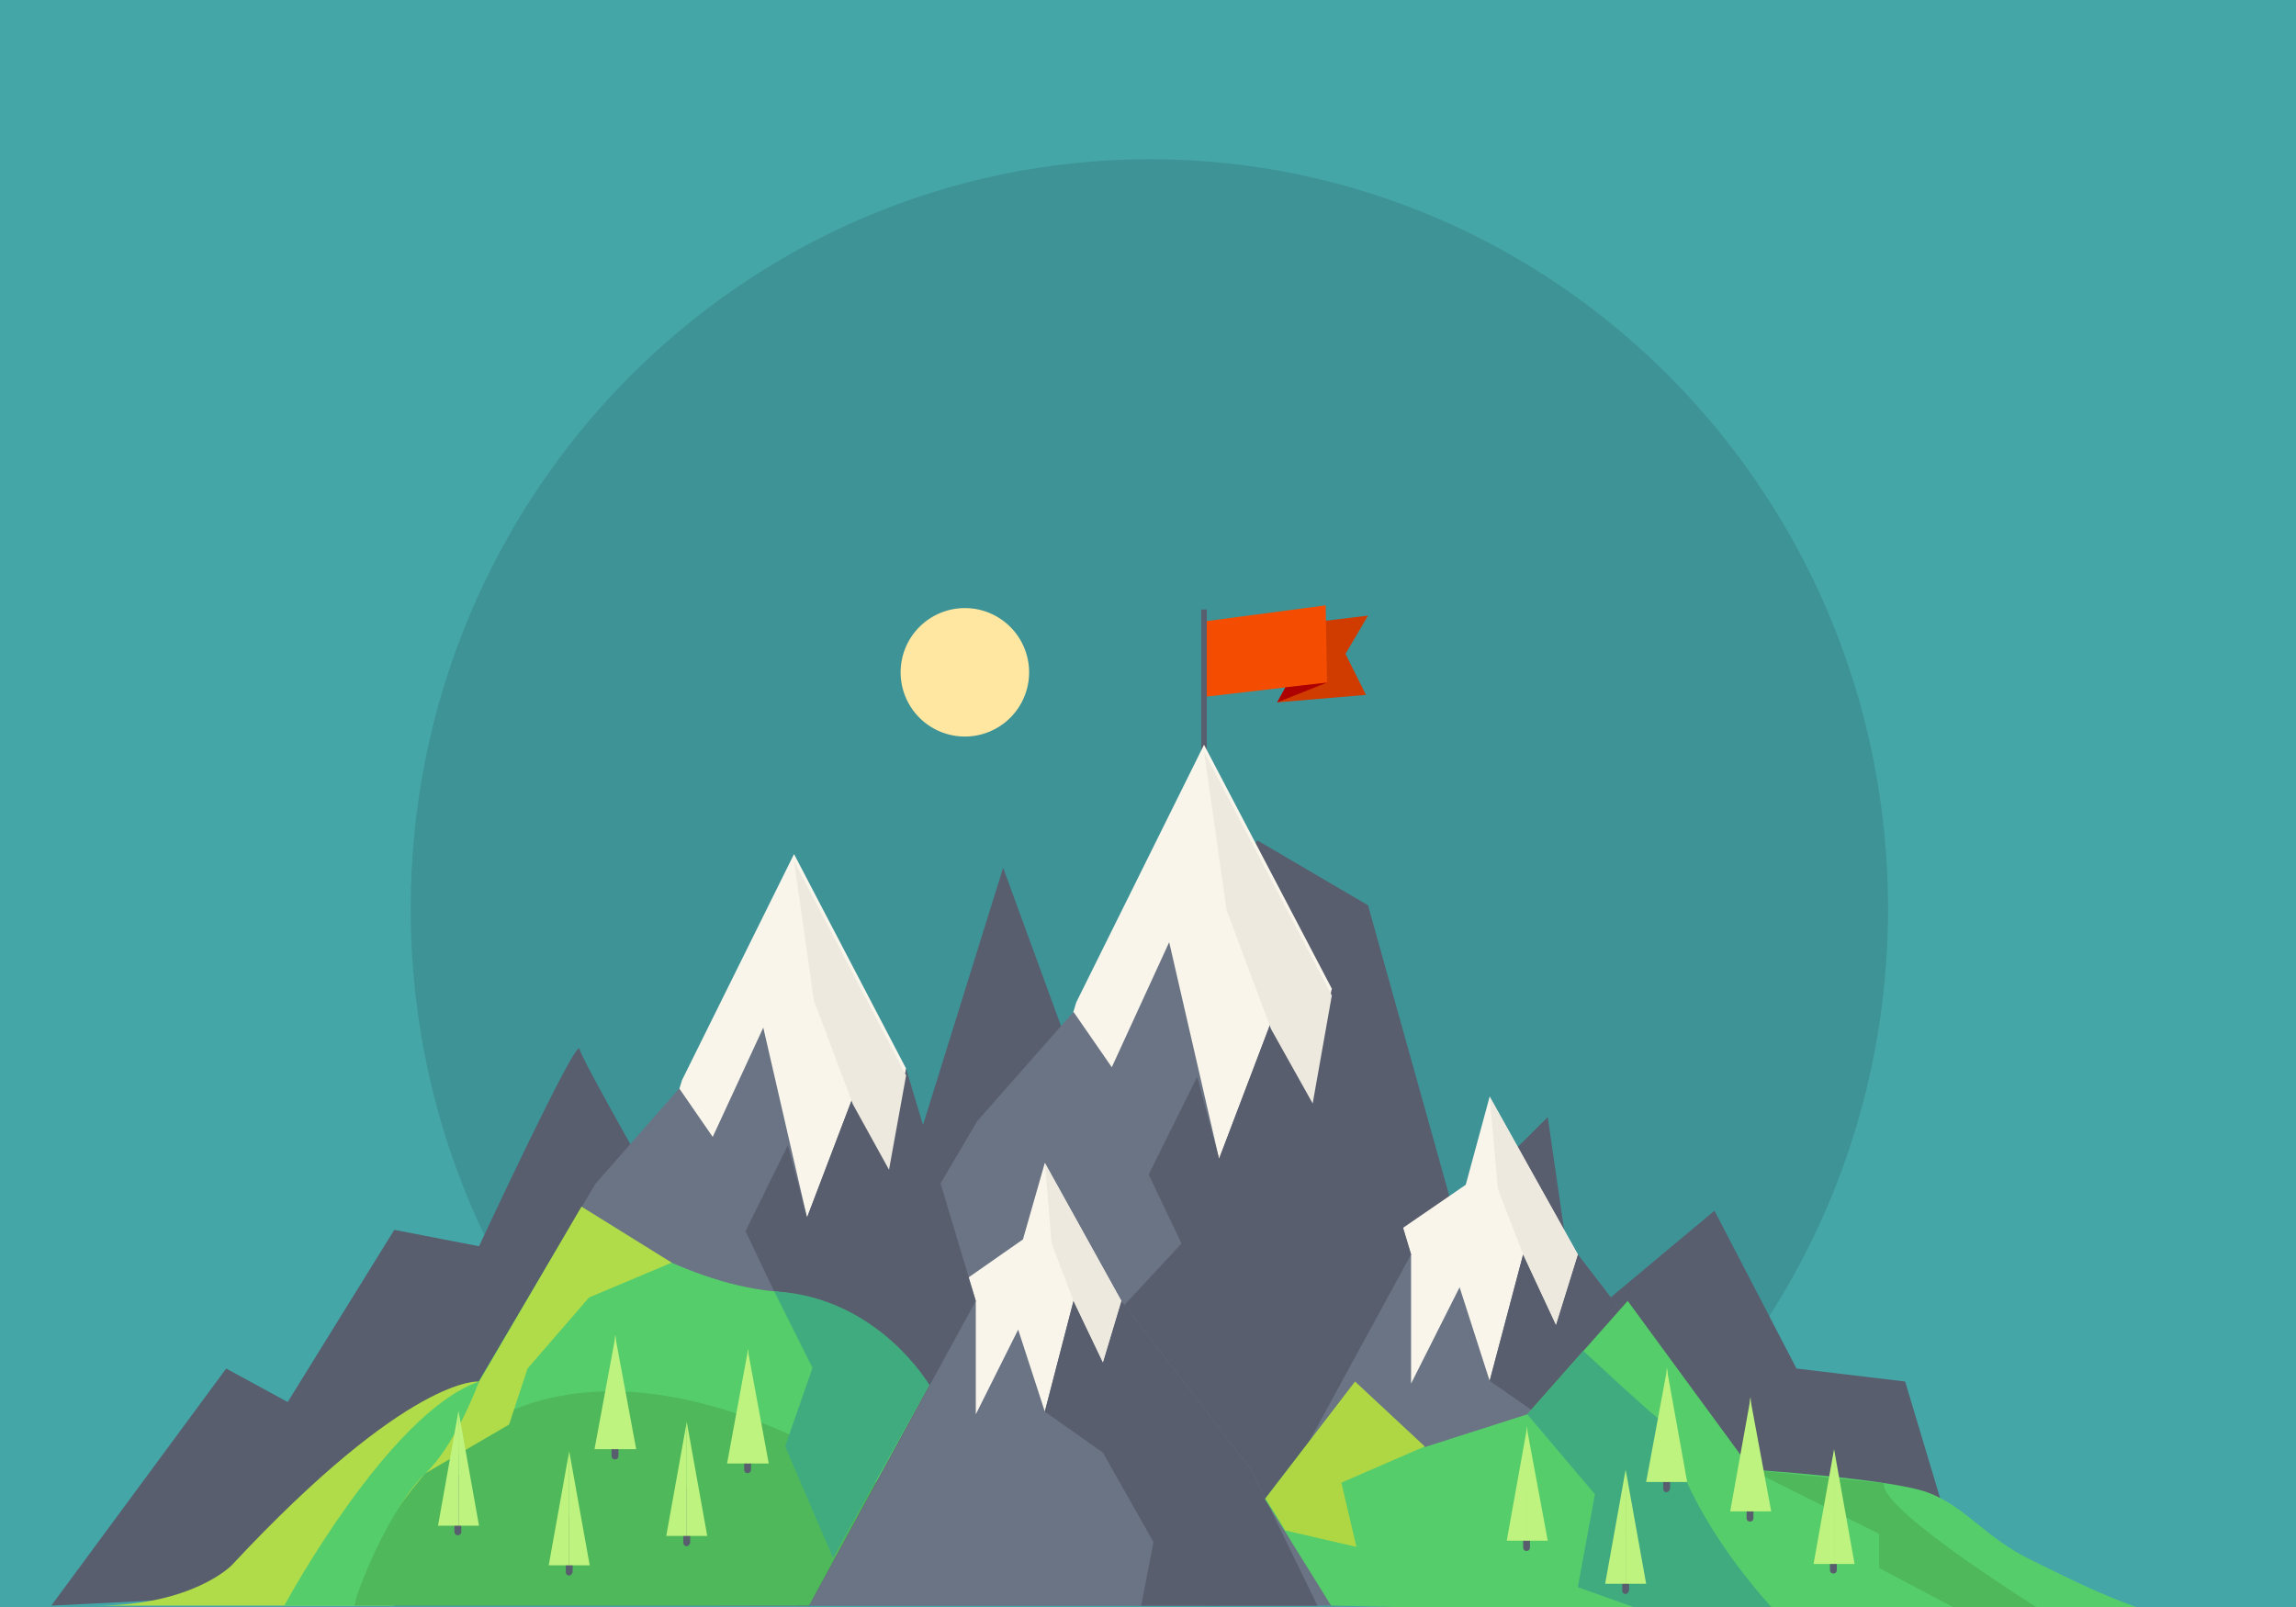 <svg width="336" height="235.2" xmlns="http://www.w3.org/2000/svg">

 <rect width="100%" height="100%" fill="#333333" stroke="none"/>

 <g>
  <title>background</title>
  <rect fill="none" id="canvas_background" height="402" width="582" y="-1" x="-1"/>
 </g>
 <g>
  <title>Layer 1</title>
  <g id="svg_1" transform="matrix(1,0,0,1,-2.842170943040401e-14,0) ">
   <path id="svg_2" fill=" rgb(69, 166, 168)" class="st0" d="m0,0l336,0l0,235.2l-336,0l0,-235.2z"/>
  </g>
  <g id="svg_3" transform="matrix(1,0,0,1,-2.842170943040401e-14,0) ">
   <path id="svg_4" fill=" rgb(62, 147, 151)" d="m210.4,234c38.7,-16.7 65.9,-55.6 65.9,-101c0,-60.6 -48.4,-109.7 -108.1,-109.7c-59.7,0.1 -108.1,49.2 -108.1,109.7c0,45.4 27.2,84.3 65.9,101l84.4,0z" class="st1"/>
  </g>
  <path id="svg_5" fill=" rgb(88, 94, 109)" d="m7.5,235l25.6,-34.7l9,4.9l15.6,-25.2l12.4,2.4c0,0 14.3,-30.7 14.7,-28.9c0.4,1.8 12.7,23.2 12.7,23.2l18.7,-33.6l16.4,29.5l14.2,-45.6l11.7,32l25.5,-36l16.2,9.5l12.5,44.7l13.8,-13.7l4.4,30.4l20,-16.7l12,23.1l15.9,1.9l5.7,19" class="st3"/>
  <path id="svg_6" fill=" rgb(208, 60, 0)" class="st5" d="m193.6,90.9l6.6,-0.8l-3.3,5.6l3,6l-13,1.1"/>
  <path id="svg_7" fill=" rgb(244, 76, 0)" class="st6" d="m176.6,90.9l17.4,-2.3l0.2,11.3l-18,2.1"/>
  <path id="svg_8" fill=" rgb(173, 0, 0)" class="st7" d="m186.9,102.8l1.2,-2.2l6.1,-0.7"/>
  <g id="svg_9" transform="matrix(1,0,0,1,-2.842170943040401e-14,0) ">
   <path id="svg_10" fill=" rgb(88, 94, 109)" class="st3" d="m175.8,89.2l0.8,0l0,23.5l-0.8,0l0,-23.5z"/>
  </g>
  <path id="svg_11" fill=" rgb(176, 220, 73)" d="m57.7,235l-43.6,0c14.1,0 19.8,-5.9 19.8,-5.9c26.1,-28 36.2,-26.9 36.2,-26.9" class="st8"/>
  <g id="svg_12" transform="matrix(1,0,0,1,-2.842170943040401e-14,0) ">
   <g id="svg_13">
    <path id="svg_14" fill=" rgb(249, 245, 235)" class="st4" d="m157.5,146.7l18.7,-37.7l18.7,35.7l-3.1,20.6l-45,17.1"/>
   </g>
  </g>
  <g id="svg_15" transform="matrix(1,0,0,1,-5.684341886080802e-14,0) ">
   <path id="svg_16" fill=" rgb(249, 245, 235)" class="st4" d="m196.6,185.7l17.9,-12.3l3.5,-12.9l12.9,23.1l0,27.6l-34.6,0.5"/>
  </g>
  <g id="svg_17" transform="matrix(1,0,0,1,-5.684341886080802e-14,0) ">
   <path id="svg_18" fill=" rgb(107, 116, 133)" class="st9" d="m263.8,235l-11.3,-23.3l-21.6,-28.1l-3.2,10.3l-4.8,-10.3l-4.9,18.5l-4.4,-13.7l-7.1,14.1l0,-18.9l-43.5,51.3l3.5,0.1l97.3,0z"/>
  </g>
  <g id="svg_19" transform="matrix(1,0,0,1,-5.684341886080802e-14,0) ">
   <path id="svg_20" fill=" rgb(107, 116, 133)" class="st9" d="m178.5,235l28,-51.4l-11.8,-38.2l-2.6,15.1l-6.1,-10.9l-7.6,20l-7.3,-31.7l-8.4,18.3l-5.6,-8.1l-14.1,16l-33.6,57.1l0,13.8l69.1,0z"/>
  </g>
  <g id="svg_21" transform="matrix(1,0,0,1,-5.684341886080802e-14,0) ">
   <path id="svg_22" fill=" rgb(88, 94, 109)" class="st3" d="m172.4,220.9l4.7,14.1l1.4,0l2,-3.7l26,-47.7l-11.6,-38.9l-2.8,15.8l-6.1,-10.9l-7.6,20l-3.2,-12l-7.1,14.3l4.8,10.1l-9.1,9.8l8.6,29.1z"/>
  </g>
  <g id="svg_23" transform="matrix(1,0,0,1,-5.684341886080802e-14,0) ">
   <path id="svg_24" fill=" rgb(88, 94, 109)" class="st3" d="m236.2,223.8l-2.2,11.2l29.8,0l-11.3,-23.3l-21.6,-28.1l-3.2,10.3l-4.8,-10.3l-4.9,18.5l9.8,6.8l8.4,14.9z"/>
  </g>
  <g id="svg_25" transform="matrix(1,0,0,1,-5.684341886080802e-14,0) ">
   <path id="svg_26" fill=" rgb(237, 233, 223)" class="st10" d="m176.2,110l3.3,23.2l6.5,17.4l6.1,10.9l2.8,-15.8"/>
  </g>
  <g id="svg_27" transform="matrix(1,0,0,1,-5.684341886080802e-14,0) ">
   <path id="svg_28" fill=" rgb(237, 233, 223)" class="st10" d="m218,160.5l1.2,13.5l3.7,9.6l4.8,10.3l3.2,-10.3"/>
  </g>
  <g id="svg_29" transform="matrix(1,0,0,1,-2.842170943040401e-14,0) ">
   <g id="svg_30">
    <path id="svg_31" fill=" rgb(249, 245, 235)" class="st4" d="m99.8,158.1l16.4,-33.1l16.4,31.4l-2.8,18l-39.4,15"/>
   </g>
  </g>
  <g id="svg_32" transform="matrix(1,0,0,1,-5.684341886080802e-14,0) ">
   <path id="svg_33" fill=" rgb(249, 245, 235)" class="st4" d="m134.1,192.3l15.6,-10.9l3.2,-11.2l11.2,20.2l0,24.2l-30.3,0.5"/>
  </g>
  <g id="svg_34" transform="matrix(1,0,0,1,-5.684341886080802e-14,0) ">
   <path id="svg_35" fill=" rgb(107, 116, 133)" class="st9" d="m104.9,235l87.9,0l-9.7,-19.9l-19,-24.7l-2.7,9l-4.3,-9l-4.2,16.2l-3.9,-12l-6.2,12.4l0,-16.6l-37.9,44.6z"/>
  </g>
  <g id="svg_36" transform="matrix(1,0,0,1,-5.684341886080802e-14,0) ">
   <path id="svg_37" fill=" rgb(107, 116, 133)" class="st9" d="m118.4,235l24.4,-44.6l-10.4,-33.5l-2.3,13.3l-5.3,-9.6l-6.7,17.6l-6.4,-27.8l-7.4,16l-4.9,-7.1l-12.3,14l-29.4,50l0,11.7l60.7,0z"/>
  </g>
  <g id="svg_38" transform="matrix(1,0,0,1,-5.684341886080802e-14,0) ">
   <path id="svg_39" fill=" rgb(88, 94, 109)" class="st3" d="m112.8,223.2l4,11.8l1.6,0l1.5,-2.7l22.9,-41.9l-10.2,-34l-2.5,13.8l-5.3,-9.6l-6.7,17.6l-2.8,-10.6l-6.2,12.6l4.2,8.8l-8,8.6l7.5,25.6z"/>
  </g>
  <g id="svg_40" transform="matrix(1,0,0,1,-5.684341886080802e-14,0) ">
   <path id="svg_41" fill=" rgb(88, 94, 109)" class="st3" d="m168.8,225.7l-1.8,9.3l25.8,0l-9.7,-19.9l-19,-24.7l-2.7,9l-4.3,-9l-4.2,16.2l8.5,6l7.4,13.1z"/>
  </g>
  <g id="svg_42" transform="matrix(1,0,0,1,-5.684341886080802e-14,0) ">
   <path id="svg_43" fill=" rgb(237, 233, 223)" class="st10" d="m116.2,126l2.9,20.4l5.7,15.2l5.3,9.6l2.5,-13.8"/>
  </g>
  <g id="svg_44" transform="matrix(1,0,0,1,-5.684341886080802e-14,0) ">
   <path id="svg_45" fill=" rgb(237, 233, 223)" class="st10" d="m152.9,170.2l1,11.8l3.2,8.4l4.3,9l2.7,-9"/>
  </g>
  <path id="svg_46" fill=" rgb(86, 205, 107)" d="m194.8,235l127.8,2.7c-9.6,-1.3 -18.4,-6 -25.2,-9.3c-6.9,-3.3 -9.8,-8 -15.4,-10c-5.6,-2 -25.7,-3.3 -25.7,-3.3l-18.1,-24.7l-14.7,16.6l-15,4.8l-10.2,-9.5l-13.2,17.1" class="st11"/>
  <path id="svg_47" fill=" rgb(86, 205, 107)" d="m84.8,177.2c0,0 14.3,10.5 28.5,11.8c14.2,1.3 15.5,10.4 15.5,10.4l7.2,3.3l-7.8,14.3c0,0 -51.2,-31.9 -70.6,6.3" class="st11"/>
  <path id="svg_48" fill=" rgb(65, 171, 128)" d="m243.2,208c-1.1,-0.8 -2.1,-1.7 -3.1,-2.6c-2.8,-2.5 -5.6,-5.1 -8.4,-7.7l-8.2,9.3l9.9,11.7l-2.5,13.6l10.1,3.6l19.2,0.4c-5.4,-5.9 -10.2,-12.5 -13.5,-19.7c-1.3,-2.8 -2.4,-5.7 -3.5,-8.6z" class="st12"/>
  <path id="svg_49" fill=" rgb(78, 184, 90)" d="m256.2,215.1l18.8,9.4l0,5l15.5,8.2l10.8,-0.4c0,0 -26.4,-16.2 -25.6,-20.2" class="st13"/>
  <path id="svg_50" fill=" rgb(175, 215, 68)" class="st14" d="m208.5,211.7l-12.2,5.3l2.2,9.4l-10.4,-2.4l-2.9,-4.7l13.1,-17.1"/>
  <path id="svg_51" fill=" rgb(78, 184, 90)" d="m118.4,235l9.8,-18c0,0 -37.6,-26.8 -63,-4.5c0,0 -11.4,10.8 -13.4,22.5" class="st13"/>
  <path id="svg_52" fill=" rgb(65, 171, 128)" d="m113.3,189l5.6,11.2l-4,11.5l7,16.3l14.1,-25.3c0,0 -7.5,-12.9 -22.7,-13.7z" class="st12"/>
  <path id="svg_53" fill=" rgb(176, 220, 73)" class="st8" d="m98.3,184.8l-12.1,5.1l-9,10.4l-2.7,8.2l-12.2,7.1l22.8,-39"/>
  <path id="svg_54" fill=" rgb(86, 205, 107)" d="m70.1,202.2c0,0 -3.3,9.1 -7.8,13.4c-5.4,5.2 -10.4,17.9 -10.4,19.4l-10.3,0c0,0 15.2,-28.2 28.5,-32.8z" class="st11"/>
  <g id="svg_55" transform="matrix(1,0,0,1,-2.842170943040401e-14,0) ">
   <g id="svg_56">
    <path id="svg_57" fill=" rgb(116, 140, 152)" class="st15" d="m256.1,214.3l0,7.9"/>
   </g>
   <g id="svg_58">
    <path id="svg_59" fill=" rgb(88, 94, 109)" d="m256.1,222.7c-0.3,0 -0.5,-0.2 -0.5,-0.5l0,-7.9c0,-0.3 0.2,-0.5 0.5,-0.5c0.3,0 0.5,0.2 0.5,0.5l0,7.9c0,0.3 -0.2,0.5 -0.5,0.5z" class="st3"/>
   </g>
  </g>
  <g id="svg_60" transform="matrix(1,0,0,1,-5.684341886080802e-14,0) ">
   <path id="svg_61" fill=" rgb(189, 243, 126)" class="st16" d="m256.2,204.5l-3,16.7l3,0"/>
  </g>
  <g id="svg_62" transform="matrix(1,0,0,1,-5.684341886080802e-14,0) ">
   <path id="svg_63" fill=" rgb(189, 243, 126)" class="st16" d="m256.1,204.5l3.1,16.7l-3.1,0"/>
  </g>
  <g id="svg_64" transform="matrix(1,0,0,1,-2.842170943040401e-14,0) ">
   <g id="svg_65">
    <path id="svg_66" fill=" rgb(116, 140, 152)" class="st15" d="m243.9,210l0,7.9"/>
   </g>
   <g id="svg_67">
    <path id="svg_68" fill=" rgb(88, 94, 109)" d="m243.9,218.4c-0.3,0 -0.5,-0.2 -0.5,-0.5l0,-7.9c0,-0.3 0.2,-0.5 0.5,-0.5c0.3,0 0.5,0.2 0.5,0.5l0,7.9c-0.1,0.3 -0.3,0.5 -0.5,0.5z" class="st3"/>
   </g>
  </g>
  <g id="svg_69" transform="matrix(1,0,0,1,-5.684341886080802e-14,0) ">
   <path id="svg_70" fill=" rgb(189, 243, 126)" class="st16" d="m244,200.2l-3.1,16.7l3.1,0"/>
  </g>
  <g id="svg_71" transform="matrix(1,0,0,1,-5.684341886080802e-14,0) ">
   <path id="svg_72" fill=" rgb(189, 243, 126)" class="st16" d="m243.9,200.2l3,16.7l-3,0"/>
  </g>
  <g id="svg_73" transform="matrix(1,0,0,1,-2.842170943040401e-14,0) ">
   <g id="svg_74">
    <path id="svg_75" fill=" rgb(116, 140, 152)" class="st15" d="m268.3,221.9l0,8"/>
   </g>
   <g id="svg_76">
    <path id="svg_77" fill=" rgb(88, 94, 109)" d="m268.3,230.3c-0.3,0 -0.5,-0.2 -0.5,-0.5l0,-7.9c0,-0.3 0.2,-0.5 0.5,-0.5c0.3,0 0.5,0.2 0.5,0.5l0,7.9c0,0.3 -0.2,0.5 -0.5,0.5z" class="st3"/>
   </g>
  </g>
  <g id="svg_78" transform="matrix(1,0,0,1,-5.684341886080802e-14,0) ">
   <path id="svg_79" fill=" rgb(189, 243, 126)" class="st16" d="m268.4,212.1l-3,16.8l3,0"/>
  </g>
  <g id="svg_80" transform="matrix(1,0,0,1,-5.684341886080802e-14,0) ">
   <path id="svg_81" fill=" rgb(189, 243, 126)" class="st16" d="m268.4,212.1l3,16.8l-3,0"/>
  </g>
  <g id="svg_82" transform="matrix(1,0,0,1,-2.842170943040401e-14,0) ">
   <g id="svg_83">
    <path id="svg_84" fill=" rgb(116, 140, 152)" class="st15" d="m237.9,224.9l0,7.9"/>
   </g>
   <g id="svg_85">
    <path id="svg_86" fill=" rgb(88, 94, 109)" d="m237.9,233.3c-0.3,0 -0.5,-0.2 -0.5,-0.5l0,-7.9c0,-0.3 0.2,-0.5 0.5,-0.5c0.3,0 0.5,0.2 0.5,0.5l0,7.9c-0.1,0.3 -0.3,0.5 -0.5,0.5z" class="st3"/>
   </g>
  </g>
  <g id="svg_87" transform="matrix(1,0,0,1,-5.684341886080802e-14,0) ">
   <path id="svg_88" fill=" rgb(189, 243, 126)" class="st16" d="m237.9,215.1l-3,16.7l3,0"/>
  </g>
  <g id="svg_89" transform="matrix(1,0,0,1,-5.684341886080802e-14,0) ">
   <path id="svg_90" fill=" rgb(189, 243, 126)" class="st16" d="m237.9,215.1l3,16.7l-3,0"/>
  </g>
  <g id="svg_91" transform="matrix(1,0,0,1,-2.842170943040401e-14,0) ">
   <g id="svg_92">
    <path id="svg_93" fill=" rgb(116, 140, 152)" class="st15" d="m223.4,218.6l0,7.9"/>
   </g>
   <g id="svg_94">
    <path id="svg_95" fill=" rgb(88, 94, 109)" d="m223.4,227c-0.3,0 -0.5,-0.2 -0.5,-0.5l0,-7.9c0,-0.3 0.2,-0.5 0.5,-0.5c0.3,0 0.5,0.2 0.5,0.5l0,7.9c0,0.3 -0.2,0.5 -0.5,0.5z" class="st3"/>
   </g>
  </g>
  <g id="svg_96" transform="matrix(1,0,0,1,-5.684341886080802e-14,0) ">
   <path id="svg_97" fill=" rgb(189, 243, 126)" class="st16" d="m223.5,208.8l-3,16.7l3,0"/>
  </g>
  <g id="svg_98" transform="matrix(1,0,0,1,-5.684341886080802e-14,0) ">
   <path id="svg_99" fill=" rgb(189, 243, 126)" class="st16" d="m223.4,208.8l3.1,16.7l-3.1,0"/>
  </g>
  <g id="svg_100" transform="matrix(1,0,0,1,-2.842170943040401e-14,0) ">
   <g id="svg_101">
    <path id="svg_102" fill=" rgb(116, 140, 152)" class="st15" d="m100.5,217.9l0,7.9"/>
   </g>
   <g id="svg_103">
    <path id="svg_104" fill=" rgb(88, 94, 109)" d="m100.5,226.3c-0.3,0 -0.5,-0.2 -0.5,-0.5l0,-7.9c0,-0.3 0.2,-0.5 0.5,-0.5c0.3,0 0.5,0.2 0.5,0.5l0,7.9c-0.1,0.3 -0.3,0.5 -0.5,0.5z" class="st3"/>
   </g>
  </g>
  <g id="svg_105" transform="matrix(1,0,0,1,-5.684341886080802e-14,0) ">
   <path id="svg_106" fill=" rgb(189, 243, 126)" class="st16" d="m100.5,208.1l-3,16.7l3,0"/>
  </g>
  <g id="svg_107" transform="matrix(1,0,0,1,-5.684341886080802e-14,0) ">
   <path id="svg_108" fill=" rgb(189, 243, 126)" class="st16" d="m100.5,208.1l3,16.7l-3,0"/>
  </g>
  <g id="svg_109" transform="matrix(1,0,0,1,-2.842170943040401e-14,0) ">
   <g id="svg_110">
    <path id="svg_111" fill=" rgb(116, 140, 152)" class="st15" d="m90,205.2l0,7.9"/>
   </g>
   <g id="svg_112">
    <path id="svg_113" fill=" rgb(88, 94, 109)" d="m90,213.6c-0.3,0 -0.5,-0.2 -0.5,-0.5l0,-7.9c0,-0.3 0.2,-0.5 0.5,-0.5c0.3,0 0.5,0.2 0.5,0.5l0,7.9c0,0.3 -0.2,0.5 -0.5,0.5z" class="st3"/>
   </g>
  </g>
  <g id="svg_114" transform="matrix(1,0,0,1,-5.684341886080802e-14,0) ">
   <path id="svg_115" fill=" rgb(189, 243, 126)" class="st16" d="m90.1,195.4l-3.1,16.7l3.1,0"/>
  </g>
  <g id="svg_116" transform="matrix(1,0,0,1,-5.684341886080802e-14,0) ">
   <path id="svg_117" fill=" rgb(189, 243, 126)" class="st16" d="m90,195.4l3.1,16.7l-3.1,0"/>
  </g>
  <g id="svg_118" transform="matrix(1,0,0,1,-2.842170943040401e-14,0) ">
   <g id="svg_119">
    <path id="svg_120" fill=" rgb(116, 140, 152)" class="st15" d="m67,216.3l0,8"/>
   </g>
   <g id="svg_121">
    <path id="svg_122" fill=" rgb(88, 94, 109)" d="m67,224.7c-0.3,0 -0.5,-0.2 -0.5,-0.5l0,-7.9c0,-0.3 0.2,-0.5 0.5,-0.5c0.3,0 0.5,0.2 0.5,0.5l0,7.9c0,0.3 -0.2,0.5 -0.5,0.5z" class="st3"/>
   </g>
  </g>
  <g id="svg_123" transform="matrix(1,0,0,1,-5.684341886080802e-14,0) ">
   <path id="svg_124" fill=" rgb(189, 243, 126)" class="st16" d="m67.1,206.5l-3,16.8l3,0"/>
  </g>
  <g id="svg_125" transform="matrix(1,0,0,1,-5.684341886080802e-14,0) ">
   <path id="svg_126" fill=" rgb(189, 243, 126)" class="st16" d="m67.1,206.5l3,16.8l-3,0"/>
  </g>
  <g id="svg_127" transform="matrix(1,0,0,1,-2.842170943040401e-14,0) ">
   <g id="svg_128">
    <path id="svg_129" fill=" rgb(116, 140, 152)" class="st15" d="m83.3,222.2l0,7.9"/>
   </g>
   <g id="svg_130">
    <path id="svg_131" fill=" rgb(88, 94, 109)" d="m83.3,230.6c-0.3,0 -0.5,-0.2 -0.5,-0.5l0,-7.9c0,-0.3 0.2,-0.5 0.5,-0.5c0.3,0 0.5,0.2 0.5,0.5l0,7.9c-0.1,0.3 -0.3,0.5 -0.5,0.5z" class="st3"/>
   </g>
  </g>
  <g id="svg_132" transform="matrix(1,0,0,1,-5.684341886080802e-14,0) ">
   <path id="svg_133" fill=" rgb(189, 243, 126)" class="st16" d="m83.3,212.4l-3,16.7l3,0"/>
  </g>
  <g id="svg_134" transform="matrix(1,0,0,1,-5.684341886080802e-14,0) ">
   <path id="svg_135" fill=" rgb(189, 243, 126)" class="st16" d="m83.3,212.4l3,16.7l-3,0"/>
  </g>
  <g id="svg_136" transform="matrix(1,0,0,1,-2.842170943040401e-14,0) ">
   <g id="svg_137">
    <path id="svg_138" fill=" rgb(116, 140, 152)" class="st15" d="m109.4,207.2l0,8"/>
   </g>
   <g id="svg_139">
    <path id="svg_140" fill=" rgb(88, 94, 109)" d="m109.4,215.6c-0.3,0 -0.5,-0.2 -0.5,-0.5l0,-7.9c0,-0.3 0.2,-0.5 0.5,-0.5c0.3,0 0.5,0.2 0.5,0.5l0,7.9c0,0.3 -0.2,0.5 -0.5,0.5z" class="st3"/>
   </g>
  </g>
  <g id="svg_141" transform="matrix(1,0,0,1,-5.684341886080802e-14,0) ">
   <path id="svg_142" fill=" rgb(189, 243, 126)" class="st16" d="m109.5,197.4l-3.1,16.8l3.1,0"/>
  </g>
  <g id="svg_143" transform="matrix(1,0,0,1,-5.684341886080802e-14,0) ">
   <path id="svg_144" fill=" rgb(189, 243, 126)" class="st16" d="m109.4,197.4l3.1,16.8l-3.1,0"/>
  </g>
  <path id="svg_145" fill=" rgb(255, 231, 161)" class="st18" d="m150.6,98.4a9.4,9.4 0 0 1 -9.4,9.4a9.4,9.4 0 0 1 -9.4,-9.4a9.4,9.4 0 0 1 9.4,-9.4a9.4,9.4 0 0 1 9.4,9.4z"/>
 </g>
</svg>